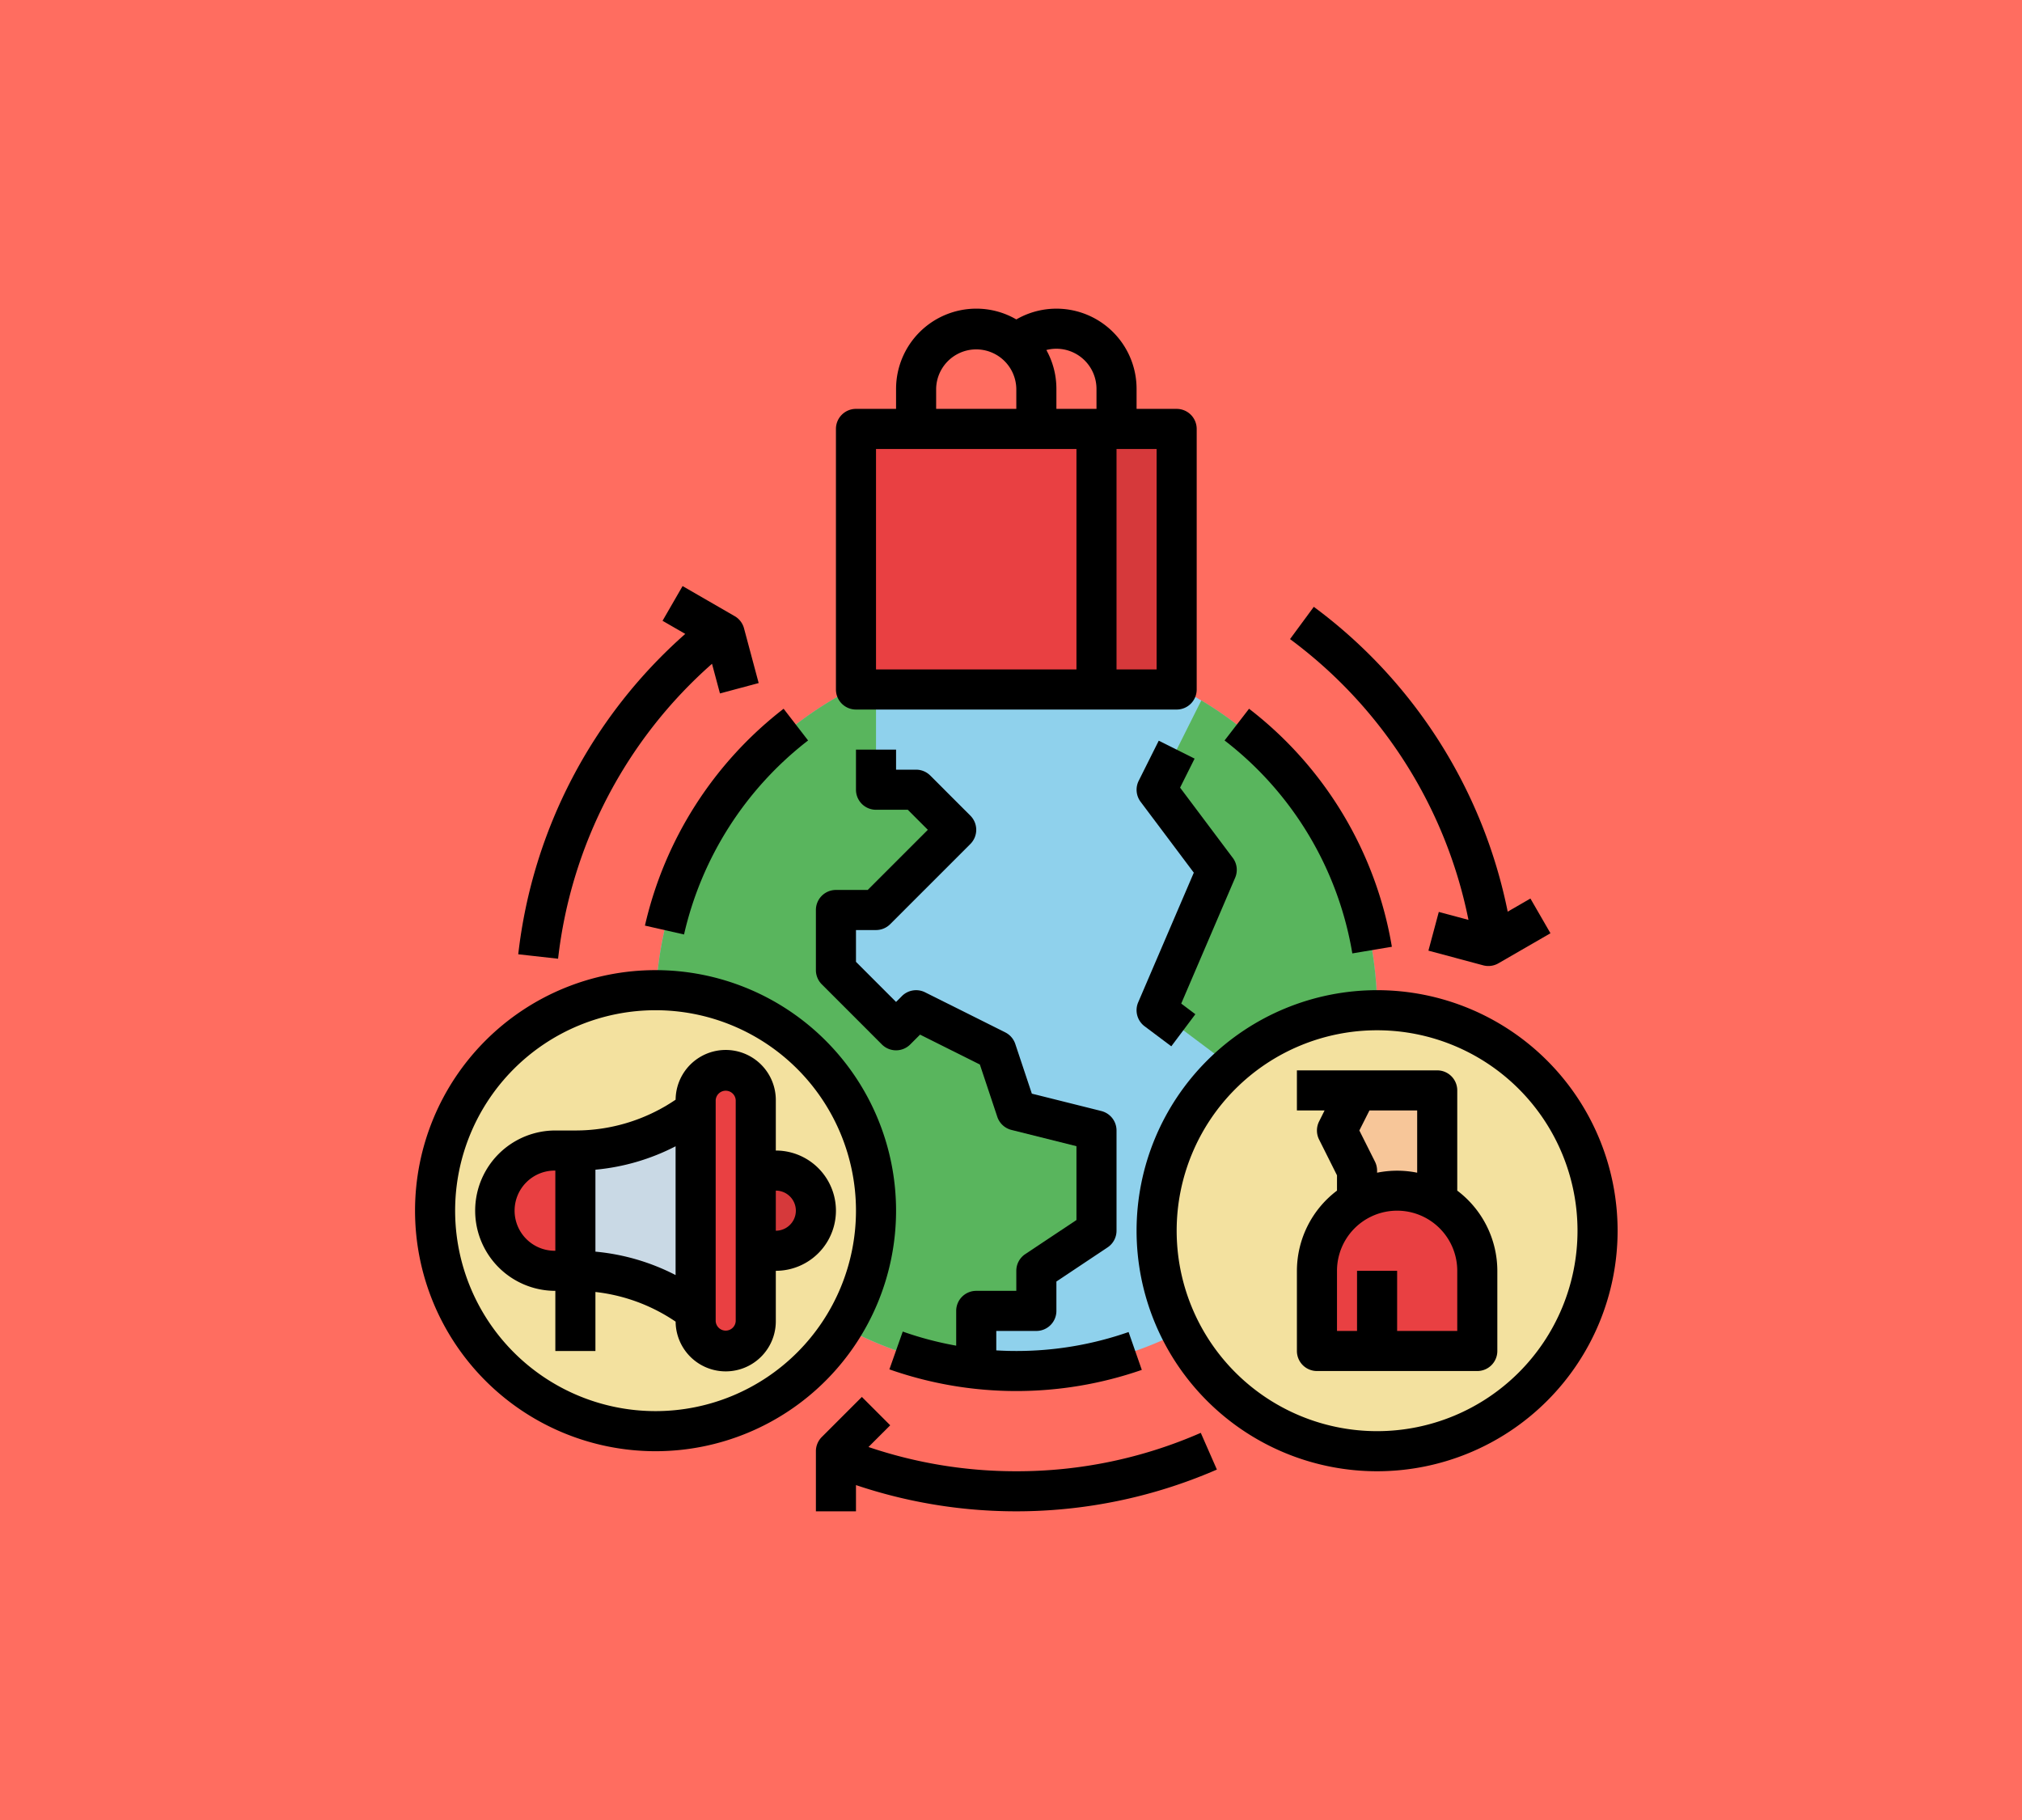 <svg xmlns="http://www.w3.org/2000/svg" width="190" height="171" viewBox="0 0 190 171">
  <g id="Grupo_108938" data-name="Grupo 108938" transform="translate(-180 -9971.757)">
    <rect id="Rectángulo_36277" data-name="Rectángulo 36277" width="190" height="171" transform="translate(180 9971.757)" fill="#ff6d60"/>
    <g id="Fill_out_line" data-name="Fill out line" transform="translate(215.233 9996.99)">
      <path id="Trazado_157347" data-name="Trazado 157347" d="M94.167,69.683a33.864,33.864,0,0,1-33.9,33.9,34.319,34.319,0,0,1-3.769-.207A33.9,33.9,0,1,1,94.167,69.683Z" fill="#8fd1ec"/>
      <path id="Trazado_157348" data-name="Trazado 157348" d="M67.92,90.659l-5.77,3.508v3.767H56.5v5.443a33.907,33.907,0,0,1-9.417-64.933V48.967H50.85l3.767,3.767-7.533,7.533H43.317v5.65l5.65,5.65,1.883-1.883,7.533,3.767,1.883,5.65L67.8,80.983Z" fill="#59b55d"/>
      <path id="Trazado_157349" data-name="Trazado 157349" d="M94.167,69.683a33.882,33.882,0,0,1-1.909,11.246L88.517,73.45l-7.533,1.883-7.533-5.65L79.1,56.5l-5.65-7.533,4.2-8.393A33.877,33.877,0,0,1,94.167,69.683Z" fill="#59b55d"/>
      <path id="Trazado_157350" data-name="Trazado 157350" d="M45.2,15.067H75.333V39.55H45.2Z" fill="#e94042"/>
      <path id="Trazado_157351" data-name="Trazado 157351" d="M67.8,15.067h7.533V39.55H67.8Z" fill="#d6393b"/>
      <circle id="Elipse_4933" data-name="Elipse 4933" cx="20.717" cy="20.717" r="20.717" transform="translate(5.65 67.8)" fill="#f3e19f"/>
      <path id="Trazado_157352" data-name="Trazado 157352" d="M16.95,82.867h1.883v11.3H16.95a5.65,5.65,0,1,1,0-11.3Z" fill="#e94042"/>
      <path id="Trazado_157353" data-name="Trazado 157353" d="M18.833,94.167A18.661,18.661,0,0,1,29.184,97.3l.949.633V79.1l-.949.633a18.661,18.661,0,0,1-10.351,3.134Z" fill="#c9d9e5"/>
      <rect id="Rectángulo_36559" data-name="Rectángulo 36559" width="5.65" height="26.367" rx="2.825" transform="translate(30.133 75.333)" fill="#e94042"/>
      <path id="Trazado_157354" data-name="Trazado 157354" d="M35.783,84.75h1.883a3.767,3.767,0,1,1,0,7.533H35.783Z" fill="#d6393b"/>
      <circle id="Elipse_4934" data-name="Elipse 4934" cx="20.717" cy="20.717" r="20.717" transform="translate(73.45 69.683)" fill="#f3e19f"/>
      <path id="Trazado_157355" data-name="Trazado 157355" d="M92.283,88.517V84.75L90.4,80.983l1.883-3.767h7.533v11.3Z" fill="#f7c699"/>
      <path id="Trazado_157356" data-name="Trazado 157356" d="M100.57,88.14a7.533,7.533,0,0,1,3.013,6.027V101.7H88.517V94.167A7.533,7.533,0,0,1,100.57,88.14Z" fill="#e94042"/>
      <path id="Trazado_157357" data-name="Trazado 157357" d="M29.043,62.567A32.086,32.086,0,0,1,40.7,44.338l-2.3-2.98A35.861,35.861,0,0,0,25.37,61.733Z"/>
      <path id="Trazado_157358" data-name="Trazado 157358" d="M91.841,64.345l3.715-.623a35.663,35.663,0,0,0-13.42-22.364l-2.3,2.98A31.908,31.908,0,0,1,91.84,64.345Z"/>
      <path id="Trazado_157359" data-name="Trazado 157359" d="M60.267,113a43.148,43.148,0,0,1-13.892-2.278l2.041-2.04-2.663-2.664-3.767,3.767a1.884,1.884,0,0,0-.552,1.332v5.65H45.2V114.3a47.242,47.242,0,0,0,33.914-1.459L77.6,109.391A43.006,43.006,0,0,1,60.267,113Z"/>
      <path id="Trazado_157360" data-name="Trazado 157360" d="M45.2,41.433H75.333a1.883,1.883,0,0,0,1.883-1.883V15.067a1.883,1.883,0,0,0-1.883-1.883H71.567V11.3a7.531,7.531,0,0,0-11.3-6.521A7.46,7.46,0,0,0,56.5,3.767,7.542,7.542,0,0,0,48.967,11.3v1.883H45.2a1.883,1.883,0,0,0-1.883,1.883V39.55A1.883,1.883,0,0,0,45.2,41.433ZM69.683,16.95H73.45V37.667H69.683Zm-5.65-9.417A3.772,3.772,0,0,1,67.8,11.3v1.883H64.033V11.3a7.486,7.486,0,0,0-.944-3.647,3.733,3.733,0,0,1,.944-.12ZM52.733,11.3a3.767,3.767,0,0,1,7.533,0v1.883H52.733Zm-5.65,5.65H65.917V37.667H47.083Z"/>
      <path id="Trazado_157361" data-name="Trazado 157361" d="M47.635,72.9a1.884,1.884,0,0,0,2.663,0l.924-.924,5.621,2.811L58.48,79.7a1.883,1.883,0,0,0,1.33,1.231l6.107,1.527v6.938L61.105,92.6a1.883,1.883,0,0,0-.839,1.567V96.05H56.5a1.883,1.883,0,0,0-1.883,1.883V101.2a31.76,31.76,0,0,1-5.022-1.324l-1.255,3.551a35.948,35.948,0,0,0,23.718.049l-1.241-3.557A31.948,31.948,0,0,1,60.267,101.7q-.945,0-1.883-.056V99.817H62.15a1.883,1.883,0,0,0,1.883-1.883V95.174l4.811-3.208a1.883,1.883,0,0,0,.839-1.567V80.983a1.883,1.883,0,0,0-1.427-1.827l-6.53-1.633L60.17,72.854a1.883,1.883,0,0,0-.944-1.089L51.692,68a1.884,1.884,0,0,0-2.174.353l-.552.552L45.2,65.137V62.15h1.883a1.883,1.883,0,0,0,1.332-.552l7.533-7.533a1.883,1.883,0,0,0,0-2.664l-3.767-3.767a1.883,1.883,0,0,0-1.332-.552H48.967V45.2H45.2v3.767a1.883,1.883,0,0,0,1.883,1.883H50.07l1.883,1.883-5.65,5.65H43.317a1.883,1.883,0,0,0-1.883,1.883v5.65a1.884,1.884,0,0,0,.552,1.332Z"/>
      <path id="Trazado_157362" data-name="Trazado 157362" d="M80.607,55.37l-4.951-6.6,1.363-2.725-3.369-1.685-1.883,3.766a1.883,1.883,0,0,0,.178,1.972l5,6.662L71.719,68.941a1.883,1.883,0,0,0,.6,2.249l2.511,1.883,2.26-3.014-1.327-1,5.067-11.823a1.883,1.883,0,0,0-.224-1.872Z"/>
      <path id="Trazado_157363" data-name="Trazado 157363" d="M48.967,88.517a22.6,22.6,0,1,0-22.6,22.6,22.6,22.6,0,0,0,22.6-22.6Zm-22.6,18.833A18.833,18.833,0,1,1,45.2,88.517,18.833,18.833,0,0,1,26.367,107.35Z"/>
      <path id="Trazado_157364" data-name="Trazado 157364" d="M37.667,82.867V78.158a4.707,4.707,0,1,0-9.414-.068l-.113.075a16.719,16.719,0,0,1-9.306,2.818H16.95a7.533,7.533,0,1,0,0,15.067v5.65h3.767V96.156a16.707,16.707,0,0,1,7.423,2.712l.113.075a4.707,4.707,0,1,0,9.414-.068V94.167a5.65,5.65,0,1,0,0-11.3ZM16.95,92.283a3.767,3.767,0,1,1,0-7.533Zm11.3,2.284a20.486,20.486,0,0,0-7.533-2.2v-7.7a20.486,20.486,0,0,0,7.533-2.2Zm5.65,4.308a.942.942,0,0,1-1.883,0V78.158a.942.942,0,0,1,1.883,0ZM37.667,90.4V86.633a1.883,1.883,0,0,1,0,3.767Z"/>
      <path id="Trazado_157365" data-name="Trazado 157365" d="M94.167,67.8a22.6,22.6,0,1,0,22.6,22.6A22.6,22.6,0,0,0,94.167,67.8Zm0,41.433A18.833,18.833,0,1,1,113,90.4a18.833,18.833,0,0,1-18.833,18.833Z"/>
      <path id="Trazado_157366" data-name="Trazado 157366" d="M101.7,86.633V77.217a1.883,1.883,0,0,0-1.883-1.883H86.633V79.1h2.6l-.52,1.041a1.9,1.9,0,0,0,0,1.686L90.4,85.195v1.438a9.461,9.461,0,0,0-3.767,7.533V101.7a1.883,1.883,0,0,0,1.883,1.883h15.067a1.883,1.883,0,0,0,1.883-1.883V94.167A9.455,9.455,0,0,0,101.7,86.633ZM93.449,79.1h4.485v5.85a9.481,9.481,0,0,0-3.767,0v-.2a1.9,1.9,0,0,0-.2-.843L92.5,80.983ZM101.7,99.817H96.05v-5.65H92.283v5.65H90.4v-5.65a5.65,5.65,0,0,1,11.3,0Z"/>
      <path id="Trazado_157367" data-name="Trazado 157367" d="M108.575,59.19l-2.135,1.233A47.24,47.24,0,0,0,88.22,31.782l-2.234,3.032a43.476,43.476,0,0,1,16.768,26.381l-2.788-.747-.975,3.638,5.145,1.379a1.883,1.883,0,0,0,1.429-.188l4.893-2.825Z"/>
      <path id="Trazado_157368" data-name="Trazado 157368" d="M33.8,32.657l-4.893-2.825-1.883,3.262,2.135,1.233a47.24,47.24,0,0,0-15.694,30.1l3.743.418A43.475,43.475,0,0,1,31.672,37.133l.747,2.787,3.638-.975L34.679,33.8a1.883,1.883,0,0,0-.878-1.144Z"/>
    </g>
  </g>
</svg>
